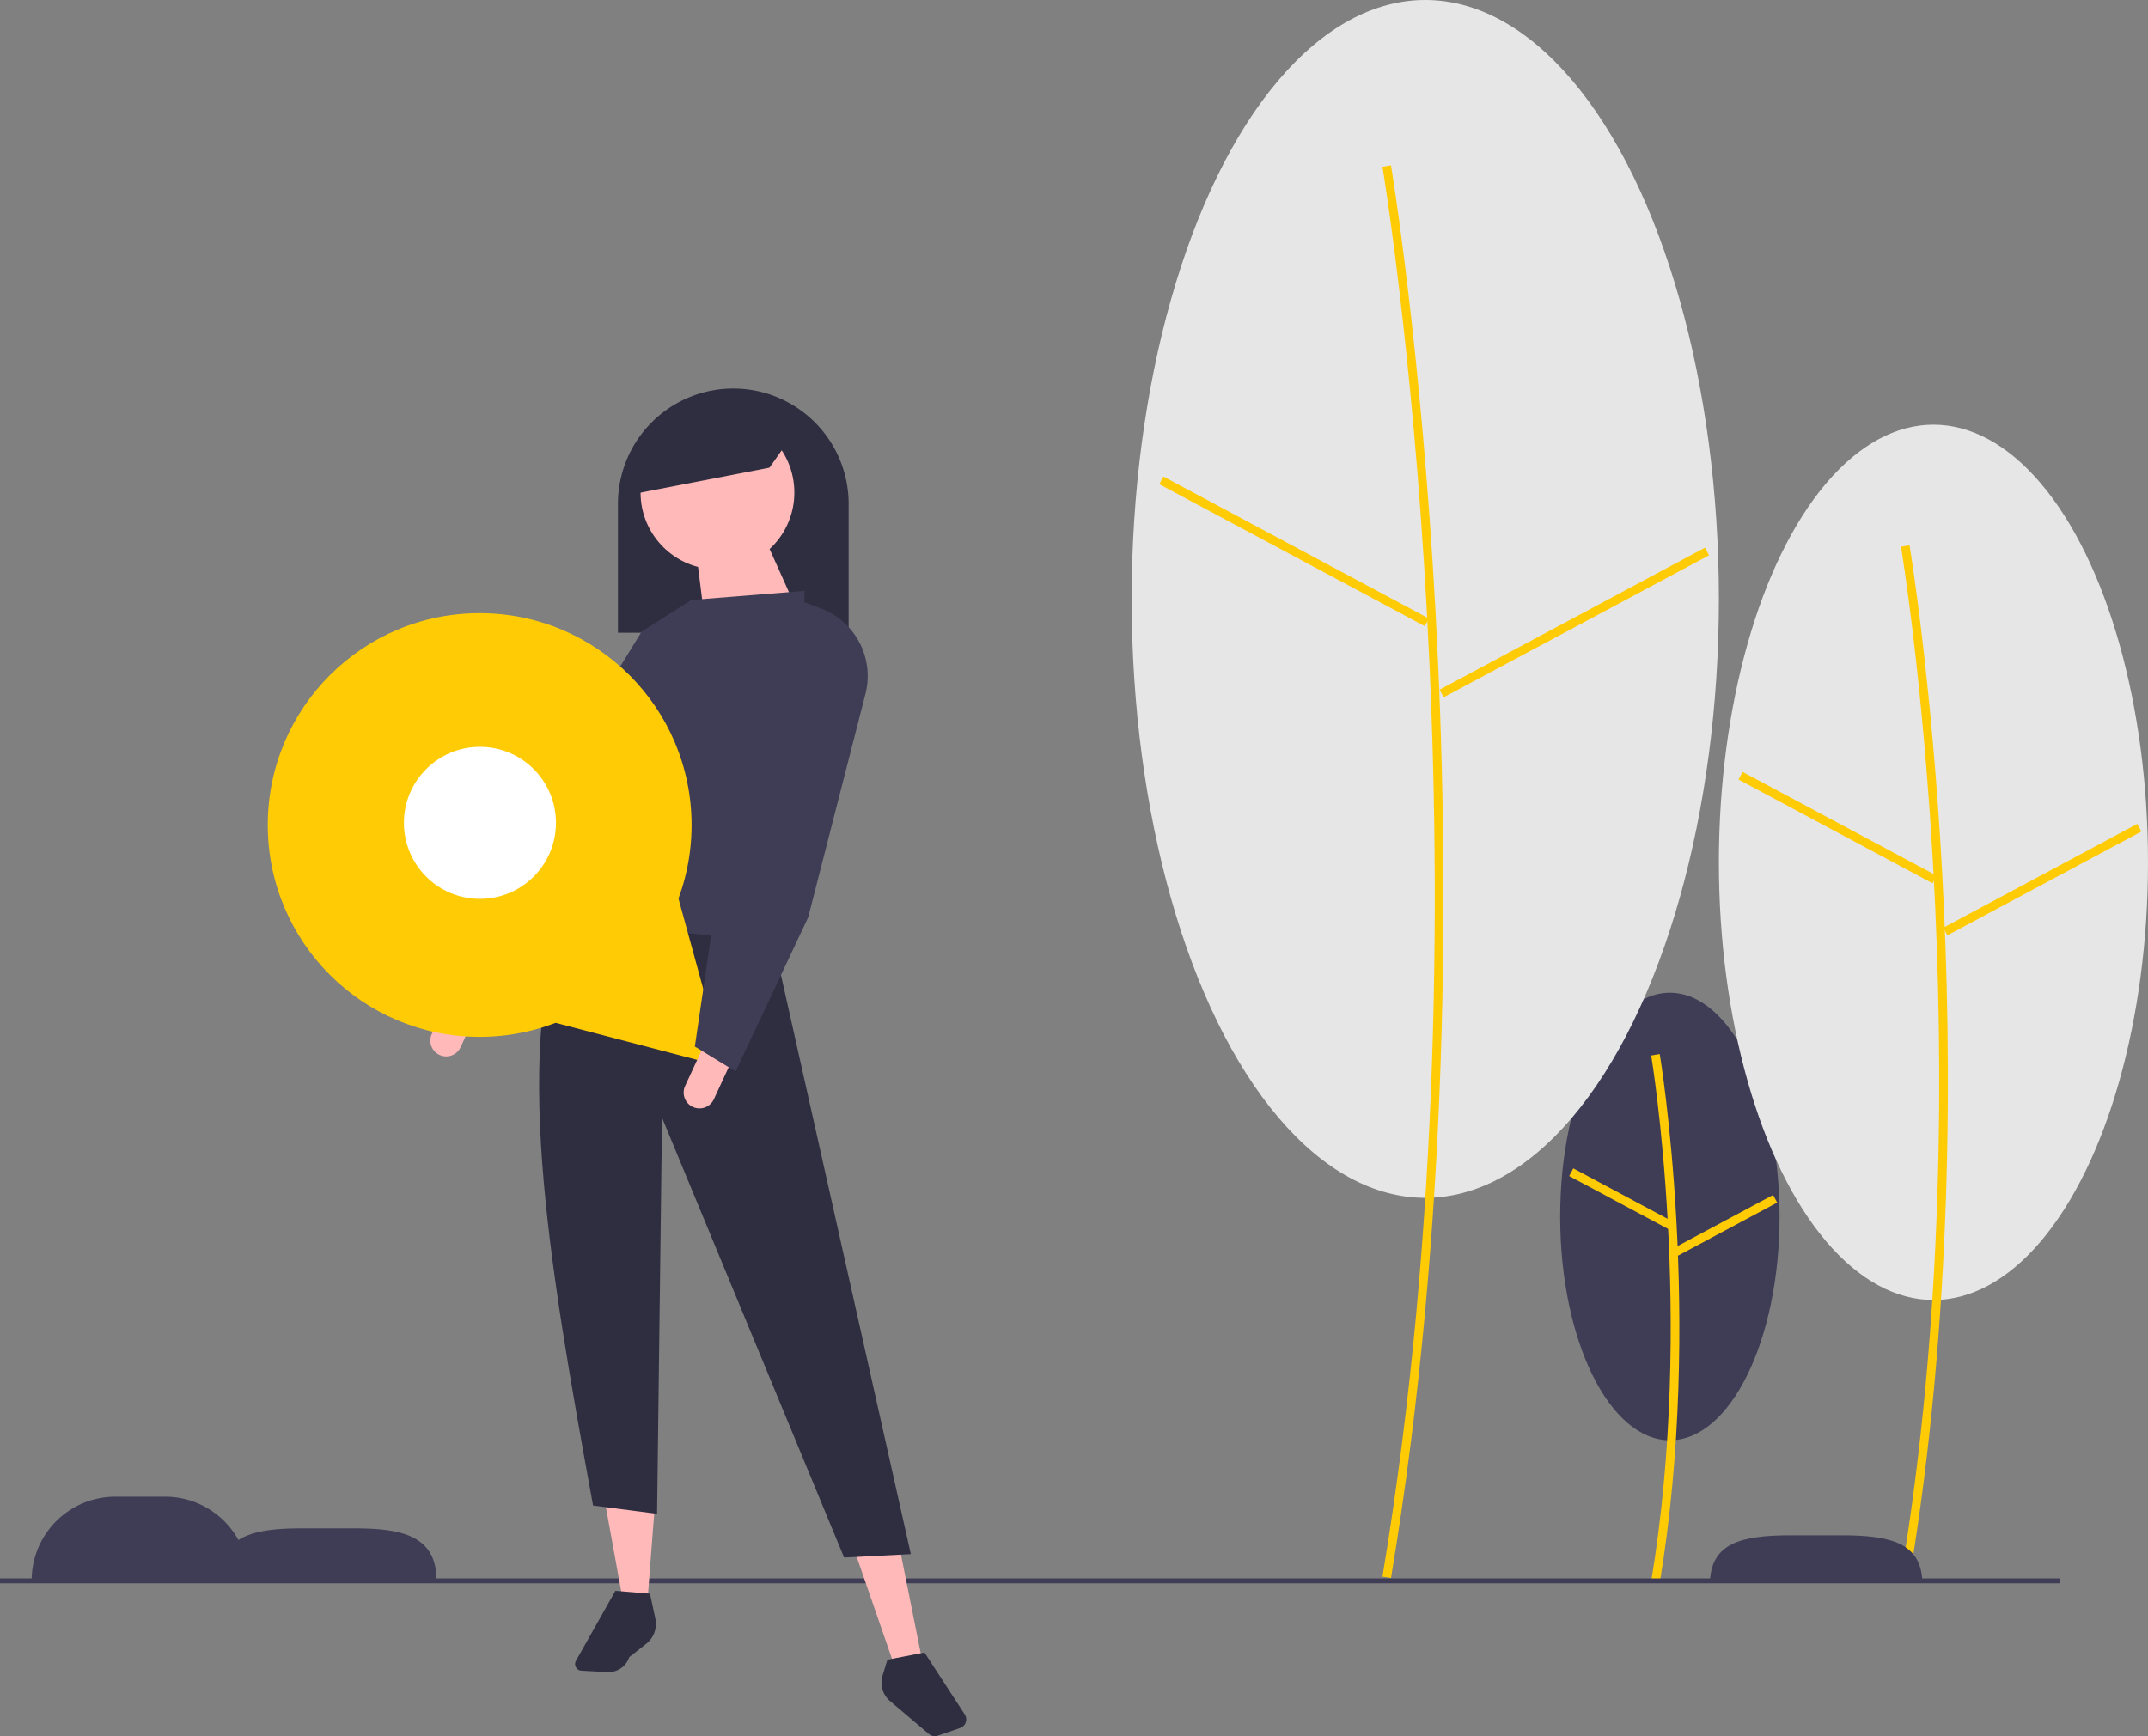 <svg id="af8e4536-3e0b-4cf9-a0b4-bd60479f2728" data-name="Layer 1" xmlns="http://www.w3.org/2000/svg" width="949.72" height="767.834" viewBox="0 0 949.72 767.834"><rect x="0" y="0" width="949.72" height="767.834" fill="#808080" stroke="none"/><ellipse cx="738.317" cy="538.006" rx="48.503" ry="98.965" fill="#3f3d56"/><path d="M858.978,766.079c19.426-116.551.196-232.682-.001-233.84l-3.779.64c.196,1.153,19.315,116.673-.001,232.571Z" transform="translate(-125.14 -66.083)" fill="#ffcb05"/><rect x="839.864" y="571.358" width="3.833" height="49.74" transform="translate(-206.132 991.202) rotate(-61.858)" fill="#ffcb05"/><rect x="863.202" y="606.069" width="49.741" height="3.833" transform="translate(-306.947 424.958) rotate(-28.158)" fill="#ffcb05"/><ellipse cx="854.855" cy="381.379" rx="94.866" ry="193.564" fill="#e6e6e6"/><path d="M969.428,763.995c37.944-227.66.383-454.492-.001-456.756l-3.779.64c.383,2.259,37.834,228.48-.001,455.487Z" transform="translate(-125.14 -66.083)" fill="#ffcb05"/><rect x="935.682" y="383.443" width="3.833" height="97.287" transform="translate(-10.77 988.969) rotate(-61.858)" fill="#ffcb05"/><rect x="979.497" y="453.168" width="97.287" height="3.833" transform="translate(-218.216 472.95) rotate(-28.157)" fill="#ffcb05"/><ellipse cx="630.173" cy="264.877" rx="129.816" ry="264.877" fill="#e6e6e6"/><path d="M740.156,763.995c51.904-311.42.524-621.703-.001-624.801l-3.779.64c.524,3.092,51.794,312.765-.001,623.532Z" transform="translate(-125.14 -66.083)" fill="#ffcb05"/><rect x="695.38" y="243.356" width="3.833" height="133.129" transform="translate(-30.008 712.528) rotate(-61.858)" fill="#ffcb05"/><rect x="754.632" y="339.474" width="133.129" height="3.833" transform="translate(-189.057 361.827) rotate(-28.157)" fill="#ffcb05"/><polygon points="910.513 700.231 0 700.231 0 698.05 910.908 698.05 910.513 700.231" fill="#3f3d56"/><path d="M281.14,742H259.14c-11.508,0-21.788.814-28.574,5.175A36.987,36.987,0,0,0,198.14,728H176.14a37,37,0,0,0-37,37V765h179v-0C318.14,744.565,301.574,742,281.14,742Z" transform="translate(-125.14 -66.083)" fill="#3f3d56"/><path d="M881.154,766.083h93.973c-.475-17.532-13.605-21-35.986-21h-22C894.759,745.083,881.628,748.551,881.154,766.083Z" transform="translate(-125.14 -66.083)" fill="#3f3d56"/><path d="M318.357,505.92h14a0,0,0,0,1,0,0v21a7,7,0,0,1-7,7h0a7,7,0,0,1-7-7v-21a0,0,0,0,1,0,0Z" transform="translate(123.33 -154.655) rotate(24.836)" fill="#ffb9b9"/><path d="M324.217,171.829h0A51,51,0,0,1,375.217,222.829v57a0,0,0,0,1,0,0h-102a0,0,0,0,1,0,0V222.829a51,51,0,0,1,51-51Z" fill="#2f2e41"/><polygon points="286.217 708.837 275.217 706.837 267.217 662.837 289.717 663.329 286.217 708.837" fill="#ffb9b9"/><polygon points="407.717 734.329 396.437 739.542 378.437 687.542 397.717 684.329 407.717 734.329" fill="#ffb9b9"/><path d="M527.857,753.412l-29.5,1.508-80.5-194.508-2.195,175.168L387.357,731.92c-19.956-109.011-36.468-205.848-10.5-266.508l88,7Z" transform="translate(-125.14 -66.083)" fill="#2f2e41"/><path d="M393.673,805.572l-11.448-.619a2.959,2.959,0,0,1-2.418-4.408l17.424-30.913,15.3,1.275,2.362,11.021a11.173,11.173,0,0,1-4.034,11.136l-7.503,5.879A9.641,9.641,0,0,1,393.673,805.572Z" transform="translate(-125.14 -66.083)" fill="#2f2e41"/><path d="M549.645,830.3l-9.888,3.399a4.016,4.016,0,0,1-3.903-.735l-17.21-14.591a10.658,10.658,0,0,1-3.294-11.263l2.161-7.025,16.385-3.171,17.81,27.4A4.016,4.016,0,0,1,549.645,830.3Z" transform="translate(-125.14 -66.083)" fill="#2f2e41"/><circle cx="317.217" cy="217.829" r="34" fill="#ffb9b9"/><polygon points="351.717 268.329 311.717 275.329 307.717 243.329 338.717 239.329 351.717 268.329" fill="#ffb9b9"/><path d="M476.857,483.412l-103-10c5.051-54.954,21.977-103.419,57-142l50-4Z" transform="translate(-125.14 -66.083)" fill="#3f3d56"/><polygon points="214.217 447.837 193.217 440.837 229.457 367.57 283.717 279.329 305.717 265.329 257.041 374.412 214.217 447.837" fill="#3f3d56"/><polygon points="340.217 206.829 278.217 218.829 288.217 187.829 324.217 179.829 352.217 189.829 340.217 206.829" fill="#2f2e41"/><circle cx="212.083" cy="364.863" r="93.691" fill="#ffcb05"/><polygon points="320.426 471.91 263.743 457.087 207.059 442.263 248.238 400.586 289.418 358.908 304.922 415.409 320.426 471.91" fill="#ffcb05"/><circle cx="212.198" cy="363.914" r="33.615" fill="#fff"/><path d="M430.357,528.92h14a0,0,0,0,1,0,0v21a7,7,0,0,1-7,7h0a7,7,0,0,1-7-7v-21a0,0,0,0,1,0,0Z" transform="translate(143.349 -199.57) rotate(24.836)" fill="#ffb9b9"/><path d="M450.357,539.92l-18-11,9.438-64.247L480.857,332.412l7.418,2.836A31.913,31.913,0,0,1,507.792,372.979l-25.315,98.777Z" transform="translate(-125.14 -66.083)" fill="#3f3d56"/></svg>